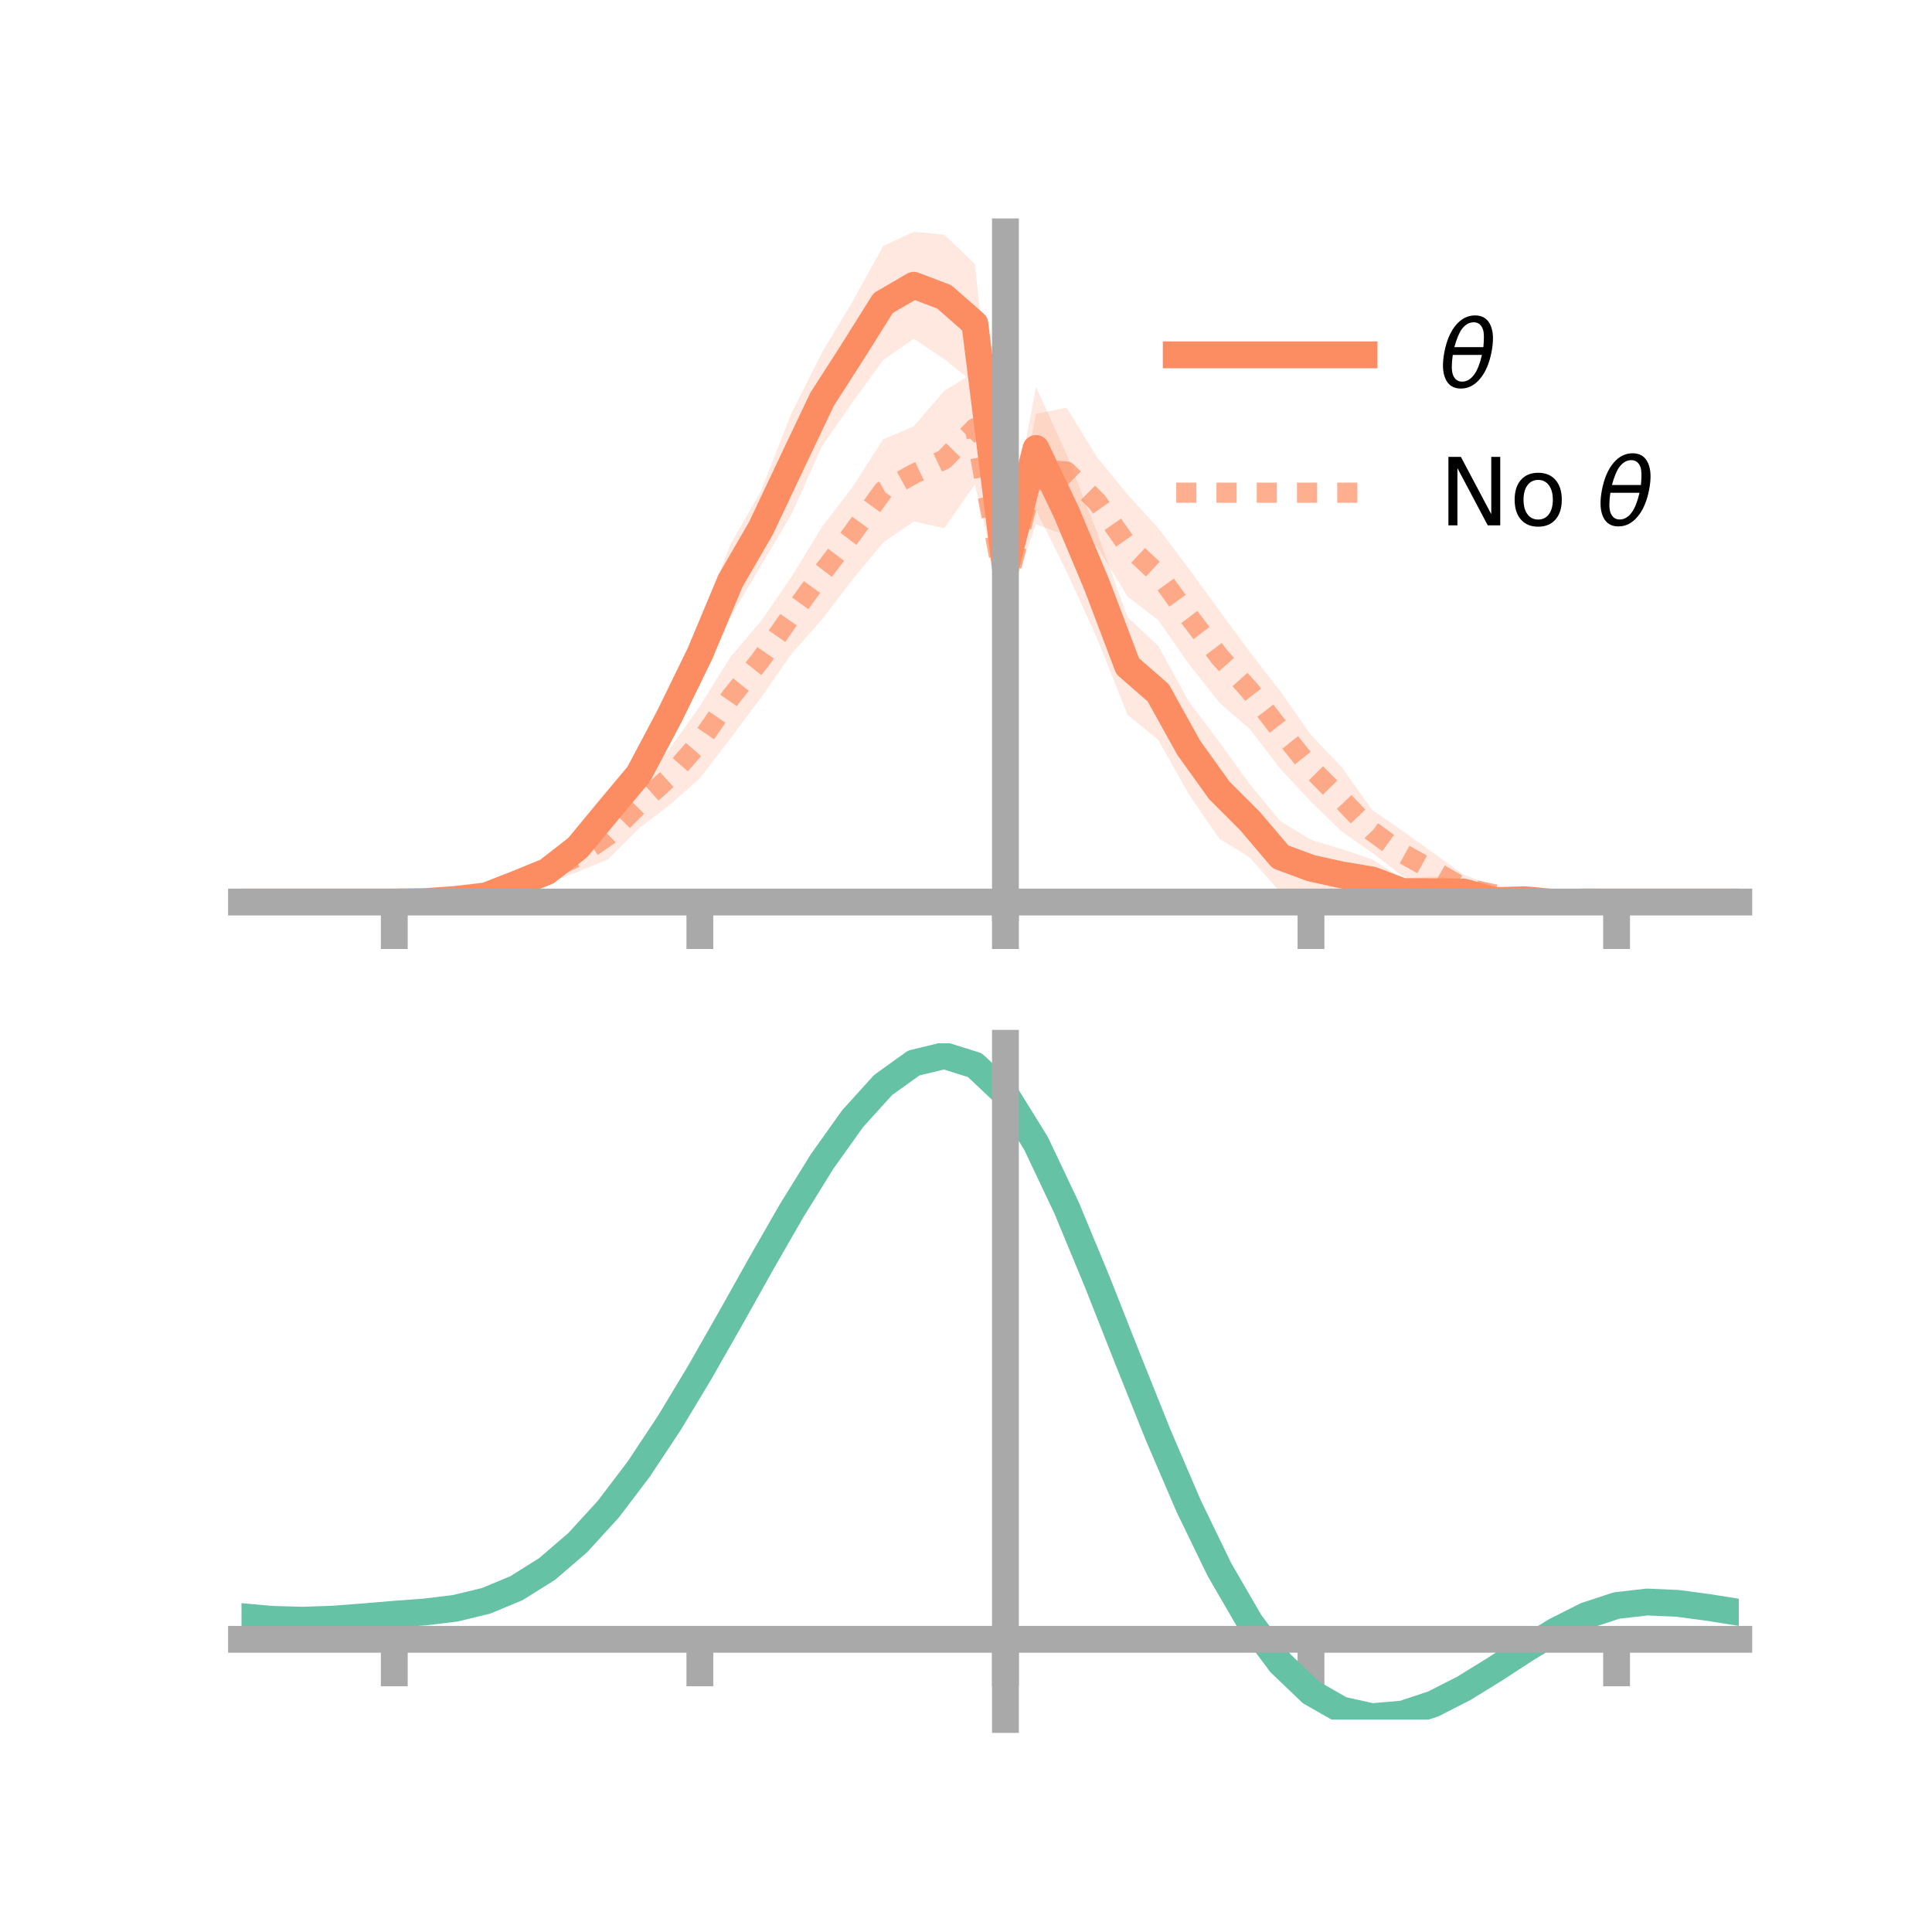 <?xml version="1.0" encoding="utf-8" standalone="no"?>
<!DOCTYPE svg PUBLIC "-//W3C//DTD SVG 1.1//EN"
  "http://www.w3.org/Graphics/SVG/1.1/DTD/svg11.dtd">
<!-- Created with matplotlib (https://matplotlib.org/) -->
<svg height="144pt" version="1.1" viewBox="0 0 144 144" width="144pt" xmlns="http://www.w3.org/2000/svg" xmlns:xlink="http://www.w3.org/1999/xlink">
 <defs>
  <style type="text/css">*{stroke-linecap:butt;stroke-linejoin:round;}</style>
 </defs>
 <g id="figure_1">
  <g id="patch_1">
   <path d="M 0 144 
L 144 144 
L 144 0 
L 0 0 
z
" style="fill:none;"/>
  </g>
  <g id="axes_1">
   <g id="patch_2">
    <path d="M 18 67.68 
L 129.6 67.68 
L 129.6 17.28 
L 18 17.28 
z
" style="fill:none;"/>
   </g>
   <g id="PolyCollection_1">
    <path clip-path="url(#pd9d3899129)" d="M 18 67.234 
L 18 67.234 
L 20.278 67.234 
L 22.555 67.234 
L 24.833 67.234 
L 27.11 67.234 
L 29.388 67.234 
L 31.665 67.107 
L 33.943 66.828 
L 36.22 66.297 
L 38.498 65.229 
L 40.776 63.894 
L 43.053 62.111 
L 45.331 59.354 
L 47.608 56.118 
L 49.886 51.281 
L 52.163 46.395 
L 54.441 40.582 
L 56.718 36.593 
L 58.996 30.786 
L 61.273 26.27 
L 63.551 22.461 
L 65.829 18.338 
L 68.106 17.28 
L 70.384 17.49 
L 72.661 19.677 
L 74.939 40.833 
L 77.216 28.857 
L 79.494 33.843 
L 81.771 39.691 
L 84.049 46.014 
L 86.327 48.136 
L 88.604 52.285 
L 90.882 55.308 
L 93.159 58.456 
L 95.437 61.216 
L 97.714 62.591 
L 99.992 63.278 
L 102.269 64.059 
L 104.547 65.482 
L 106.824 65.329 
L 109.102 65.534 
L 111.38 66.575 
L 113.657 66.615 
L 115.935 67.057 
L 118.212 67.128 
L 120.49 67.234 
L 122.767 67.234 
L 125.045 67.234 
L 127.322 67.234 
L 129.6 67.234 
L 129.6 67.234 
L 129.6 67.234 
L 127.322 67.234 
L 125.045 67.234 
L 122.767 67.234 
L 120.49 67.235 
L 118.212 67.33 
L 115.935 67.492 
L 113.657 67.501 
L 111.38 67.68 
L 109.102 67.439 
L 106.824 67.6 
L 104.547 67.424 
L 102.269 67.118 
L 99.992 67.144 
L 97.714 66.822 
L 95.437 66.515 
L 93.159 63.917 
L 90.882 62.516 
L 88.604 59.193 
L 86.327 55.143 
L 84.049 53.292 
L 81.771 47.589 
L 79.494 42.595 
L 77.216 38.001 
L 74.939 43.873 
L 72.661 28.583 
L 70.384 26.771 
L 68.106 25.246 
L 65.829 26.836 
L 63.551 29.964 
L 61.273 33.255 
L 58.996 38.319 
L 56.718 42.145 
L 54.441 46.012 
L 52.163 51.08 
L 49.886 55.52 
L 47.608 59.283 
L 45.331 61.496 
L 43.053 64.247 
L 40.776 66.012 
L 38.498 66.537 
L 36.22 67.25 
L 33.943 67.249 
L 31.665 67.294 
L 29.388 67.234 
L 27.11 67.234 
L 24.833 67.234 
L 22.555 67.234 
L 20.278 67.234 
L 18 67.234 
z
" style="fill:#fc8d62;fill-opacity:0.2;"/>
   </g>
   <g id="PolyCollection_2">
    <path clip-path="url(#pd9d3899129)" d="M 18 67.234 
L 18 67.234 
L 20.278 67.234 
L 22.555 67.234 
L 24.833 67.234 
L 27.11 67.234 
L 29.388 67.234 
L 31.665 67.118 
L 33.943 66.783 
L 36.22 66.342 
L 38.498 65.379 
L 40.776 63.969 
L 43.053 62.698 
L 45.331 60.495 
L 47.608 58.237 
L 49.886 55.846 
L 52.163 52.634 
L 54.441 48.972 
L 56.718 46.297 
L 58.996 42.99 
L 61.273 39.263 
L 63.551 36.286 
L 65.829 32.737 
L 68.106 31.78 
L 70.384 29.12 
L 72.661 27.729 
L 74.939 42.447 
L 77.216 30.844 
L 79.494 30.383 
L 81.771 34.076 
L 84.049 36.863 
L 86.327 39.363 
L 88.604 42.388 
L 90.882 45.503 
L 93.159 48.6 
L 95.437 51.538 
L 97.714 54.785 
L 99.992 57.173 
L 102.269 60.367 
L 104.547 61.936 
L 106.824 63.568 
L 109.102 65.202 
L 111.38 66.01 
L 113.657 66.598 
L 115.935 66.963 
L 118.212 67.139 
L 120.49 67.234 
L 122.767 67.234 
L 125.045 67.234 
L 127.322 67.234 
L 129.6 67.234 
L 129.6 67.234 
L 129.6 67.234 
L 127.322 67.234 
L 125.045 67.234 
L 122.767 67.234 
L 120.49 67.235 
L 118.212 67.334 
L 115.935 67.449 
L 113.657 67.392 
L 111.38 67.293 
L 109.102 67.16 
L 106.824 66.197 
L 104.547 65.307 
L 102.269 63.561 
L 99.992 61.966 
L 97.714 59.753 
L 95.437 57.317 
L 93.159 54.344 
L 90.882 52.364 
L 88.604 49.479 
L 86.327 46.218 
L 84.049 44.472 
L 81.771 40.742 
L 79.494 39.906 
L 77.216 39.079 
L 74.939 45.595 
L 72.661 36.1 
L 70.384 39.369 
L 68.106 38.872 
L 65.829 40.431 
L 63.551 43.18 
L 61.273 46.166 
L 58.996 48.739 
L 56.718 52 
L 54.441 55.043 
L 52.163 58.009 
L 49.886 60.023 
L 47.608 61.75 
L 45.331 64.048 
L 43.053 64.986 
L 40.776 65.854 
L 38.498 66.804 
L 36.22 67.169 
L 33.943 67.265 
L 31.665 67.296 
L 29.388 67.234 
L 27.11 67.234 
L 24.833 67.234 
L 22.555 67.234 
L 20.278 67.234 
L 18 67.234 
z
" style="fill:#fc8d62;fill-opacity:0.2;"/>
   </g>
   <g id="matplotlib.axis_1">
    <g id="xtick_1">
     <g id="line2d_1">
      <defs>
       <path d="M 0 0 
L 0 3.5 
" id="m1f32162f1a" style="stroke:#a9a9a9;stroke-width:2;"/>
      </defs>
      <g>
       <use style="fill:#a9a9a9;stroke:#a9a9a9;stroke-width:2;" x="29.388" xlink:href="#m1f32162f1a" y="67.234"/>
      </g>
     </g>
    </g>
    <g id="xtick_2">
     <g id="line2d_2">
      <g>
       <use style="fill:#a9a9a9;stroke:#a9a9a9;stroke-width:2;" x="52.163" xlink:href="#m1f32162f1a" y="67.234"/>
      </g>
     </g>
    </g>
    <g id="xtick_3">
     <g id="line2d_3">
      <g>
       <use style="fill:#a9a9a9;stroke:#a9a9a9;stroke-width:2;" x="74.939" xlink:href="#m1f32162f1a" y="67.234"/>
      </g>
     </g>
    </g>
    <g id="xtick_4">
     <g id="line2d_4">
      <g>
       <use style="fill:#a9a9a9;stroke:#a9a9a9;stroke-width:2;" x="97.714" xlink:href="#m1f32162f1a" y="67.234"/>
      </g>
     </g>
    </g>
    <g id="xtick_5">
     <g id="line2d_5">
      <g>
       <use style="fill:#a9a9a9;stroke:#a9a9a9;stroke-width:2;" x="120.49" xlink:href="#m1f32162f1a" y="67.234"/>
      </g>
     </g>
    </g>
   </g>
   <g id="matplotlib.axis_2"/>
   <g id="line2d_6">
    <path clip-path="url(#pd9d3899129)" d="M 18 67.234 
L 20.278 67.234 
L 22.555 67.234 
L 24.833 67.234 
L 27.11 67.234 
L 29.388 67.234 
L 31.665 67.2 
L 33.943 67.039 
L 36.22 66.773 
L 38.498 65.883 
L 40.776 64.953 
L 43.053 63.179 
L 45.331 60.425 
L 47.608 57.701 
L 49.886 53.4 
L 52.163 48.737 
L 54.441 43.297 
L 56.718 39.369 
L 58.996 34.553 
L 61.273 29.763 
L 63.551 26.213 
L 65.829 22.587 
L 68.106 21.263 
L 70.384 22.13 
L 72.661 24.13 
L 74.939 42.353 
L 77.216 33.429 
L 79.494 38.219 
L 81.771 43.64 
L 84.049 49.653 
L 86.327 51.639 
L 88.604 55.739 
L 90.882 58.912 
L 93.159 61.186 
L 95.437 63.866 
L 97.714 64.707 
L 99.992 65.211 
L 102.269 65.588 
L 104.547 66.453 
L 106.824 66.464 
L 109.102 66.486 
L 111.38 67.128 
L 113.657 67.058 
L 115.935 67.275 
L 118.212 67.229 
L 120.49 67.234 
L 122.767 67.234 
L 125.045 67.234 
L 127.322 67.234 
L 129.6 67.234 
" style="fill:none;stroke:#fc8d62;stroke-linecap:square;stroke-width:2;"/>
   </g>
   <g id="line2d_7">
    <path clip-path="url(#pd9d3899129)" d="M 18 67.234 
L 20.278 67.234 
L 22.555 67.234 
L 24.833 67.234 
L 27.11 67.234 
L 29.388 67.234 
L 31.665 67.207 
L 33.943 67.024 
L 36.22 66.755 
L 38.498 66.092 
L 40.776 64.911 
L 43.053 63.842 
L 45.331 62.271 
L 47.608 59.994 
L 49.886 57.935 
L 52.163 55.322 
L 54.441 52.007 
L 56.718 49.148 
L 58.996 45.864 
L 61.273 42.714 
L 63.551 39.733 
L 65.829 36.584 
L 68.106 35.326 
L 70.384 34.245 
L 72.661 31.915 
L 74.939 44.021 
L 77.216 34.961 
L 79.494 35.145 
L 81.771 37.409 
L 84.049 40.668 
L 86.327 42.791 
L 88.604 45.934 
L 90.882 48.933 
L 93.159 51.472 
L 95.437 54.428 
L 97.714 57.269 
L 99.992 59.57 
L 102.269 61.964 
L 104.547 63.622 
L 106.824 64.883 
L 109.102 66.181 
L 111.38 66.651 
L 113.657 66.995 
L 115.935 67.206 
L 118.212 67.236 
L 120.49 67.234 
L 122.767 67.234 
L 125.045 67.234 
L 127.322 67.234 
L 129.6 67.234 
" style="fill:none;stroke:#fc8d62;stroke-dasharray:1.5,1.5;stroke-dashoffset:0;stroke-opacity:0.7;stroke-width:1.5;"/>
   </g>
   <g id="patch_3">
    <path d="M 74.939 67.68 
L 74.939 17.28 
" style="fill:none;stroke:#a9a9a9;stroke-linecap:square;stroke-linejoin:miter;stroke-width:2;"/>
   </g>
   <g id="patch_4">
    <path d="M 129.6 67.68 
L 129.6 17.28 
" style="fill:none;"/>
   </g>
   <g id="patch_5">
    <path d="M 18 67.234 
L 129.6 67.234 
" style="fill:none;stroke:#a9a9a9;stroke-linecap:square;stroke-linejoin:miter;stroke-width:2;"/>
   </g>
   <g id="patch_6">
    <path d="M 18 17.28 
L 129.6 17.28 
" style="fill:none;"/>
   </g>
   <g id="legend_1">
    <g id="line2d_8">
     <path d="M 87.67 26.449 
L 101.67 26.449 
" style="fill:none;stroke:#fc8d62;stroke-linecap:square;stroke-width:2;"/>
    </g>
    <g id="line2d_9"/>
    <g id="text_1">
     <!-- $\theta$ -->
     <g transform="translate(107.27 28.899)scale(0.07 -0.07)">
      <defs>
       <path d="M 45.516 34.672 
L 14.453 34.672 
Q 12.359 20.062 14.5 13.875 
Q 17.188 6.25 24.469 6.25 
Q 31.781 6.25 37.359 13.922 
Q 42.234 20.656 45.516 34.672 
z
M 47.016 42.969 
Q 48.344 56.844 46.625 61.719 
Q 43.953 69.438 36.766 69.438 
Q 29.297 69.438 23.828 61.812 
Q 19.531 55.672 16.156 42.969 
z
M 38.188 76.766 
Q 49.906 76.766 54.594 66.406 
Q 59.281 56.109 55.719 37.844 
Q 52.203 19.625 43.453 9.281 
Q 34.766 -1.125 23.047 -1.125 
Q 11.281 -1.125 6.641 9.281 
Q 2 19.625 5.516 37.844 
Q 9.078 56.109 17.719 66.406 
Q 26.422 76.766 38.188 76.766 
z
" id="DejaVuSans-Oblique-952"/>
      </defs>
      <use transform="translate(0 0.234)" xlink:href="#DejaVuSans-Oblique-952"/>
     </g>
    </g>
    <g id="line2d_10">
     <path d="M 87.67 36.724 
L 101.67 36.724 
" style="fill:none;stroke:#fc8d62;stroke-dasharray:1.5,1.5;stroke-dashoffset:0;stroke-opacity:0.7;stroke-width:1.5;"/>
    </g>
    <g id="line2d_11"/>
    <g id="text_2">
     <!-- No $\theta$ -->
     <g transform="translate(107.27 39.174)scale(0.07 -0.07)">
      <defs>
       <path d="M 9.812 72.906 
L 23.094 72.906 
L 55.422 11.922 
L 55.422 72.906 
L 64.984 72.906 
L 64.984 0 
L 51.703 0 
L 19.391 60.984 
L 19.391 0 
L 9.812 0 
z
" id="DejaVuSans-78"/>
       <path d="M 30.609 48.391 
Q 23.391 48.391 19.188 42.75 
Q 14.984 37.109 14.984 27.297 
Q 14.984 17.484 19.156 11.844 
Q 23.344 6.203 30.609 6.203 
Q 37.797 6.203 41.984 11.859 
Q 46.188 17.531 46.188 27.297 
Q 46.188 37.016 41.984 42.703 
Q 37.797 48.391 30.609 48.391 
z
M 30.609 56 
Q 42.328 56 49.016 48.375 
Q 55.719 40.766 55.719 27.297 
Q 55.719 13.875 49.016 6.219 
Q 42.328 -1.422 30.609 -1.422 
Q 18.844 -1.422 12.172 6.219 
Q 5.516 13.875 5.516 27.297 
Q 5.516 40.766 12.172 48.375 
Q 18.844 56 30.609 56 
z
" id="DejaVuSans-111"/>
       <path id="DejaVuSans-32"/>
      </defs>
      <use transform="translate(0 0.234)" xlink:href="#DejaVuSans-78"/>
      <use transform="translate(74.805 0.234)" xlink:href="#DejaVuSans-111"/>
      <use transform="translate(135.986 0.234)" xlink:href="#DejaVuSans-32"/>
      <use transform="translate(167.773 0.234)" xlink:href="#DejaVuSans-Oblique-952"/>
     </g>
    </g>
   </g>
  </g>
  <g id="axes_2">
   <g id="patch_7">
    <path d="M 18 128.16 
L 129.6 128.16 
L 129.6 77.76 
L 18 77.76 
z
" style="fill:none;"/>
   </g>
   <g id="PolyCollection_3">
    <path clip-path="url(#pfb7e39e687)" d="M 18 120.533 
L 18 120.453 
L 20.278 120.667 
L 22.555 120.729 
L 24.833 120.644 
L 27.11 120.463 
L 29.388 120.261 
L 31.665 120.089 
L 33.943 119.806 
L 36.22 119.249 
L 38.498 118.291 
L 40.776 116.841 
L 43.053 114.847 
L 45.331 112.302 
L 47.608 109.237 
L 49.886 105.721 
L 52.163 101.853 
L 54.441 97.764 
L 56.718 93.607 
L 58.996 89.557 
L 61.273 85.803 
L 63.551 82.544 
L 65.829 79.983 
L 68.106 78.322 
L 70.384 77.76 
L 72.661 78.485 
L 74.939 80.666 
L 77.216 84.393 
L 79.494 89.266 
L 81.771 94.838 
L 84.049 100.691 
L 86.327 106.462 
L 88.604 111.85 
L 90.882 116.62 
L 93.159 120.609 
L 95.437 123.719 
L 97.714 125.918 
L 99.992 127.233 
L 102.269 127.741 
L 104.547 127.555 
L 106.824 126.814 
L 109.102 125.672 
L 111.38 124.291 
L 113.657 122.835 
L 115.935 121.465 
L 118.212 120.331 
L 120.49 119.586 
L 122.767 119.326 
L 125.045 119.433 
L 127.322 119.744 
L 129.6 120.121 
L 129.6 120.225 
L 129.6 120.225 
L 127.322 119.873 
L 125.045 119.58 
L 122.767 119.483 
L 120.49 119.748 
L 118.212 120.502 
L 115.935 121.663 
L 113.657 123.078 
L 111.38 124.584 
L 109.102 126.012 
L 106.824 127.192 
L 104.547 127.959 
L 102.269 128.16 
L 99.992 127.664 
L 97.714 126.371 
L 95.437 124.22 
L 93.159 121.192 
L 90.882 117.321 
L 88.604 112.696 
L 86.327 107.472 
L 84.049 101.873 
L 81.771 96.188 
L 79.494 90.773 
L 77.216 86.034 
L 74.939 82.411 
L 72.661 80.296 
L 70.384 79.596 
L 68.106 80.142 
L 65.829 81.745 
L 63.551 84.211 
L 61.273 87.344 
L 58.996 90.945 
L 56.718 94.825 
L 54.441 98.802 
L 52.163 102.71 
L 49.886 106.403 
L 47.608 109.761 
L 45.331 112.69 
L 43.053 115.128 
L 40.776 117.047 
L 38.498 118.454 
L 36.22 119.39 
L 33.943 119.935 
L 31.665 120.209 
L 29.388 120.37 
L 27.11 120.556 
L 24.833 120.72 
L 22.555 120.79 
L 20.278 120.73 
L 18 120.533 
z
" style="fill:#66c2a5;fill-opacity:0.2;"/>
   </g>
   <g id="matplotlib.axis_3">
    <g id="xtick_6">
     <g id="line2d_12">
      <g>
       <use style="fill:#a9a9a9;stroke:#a9a9a9;stroke-width:2;" x="29.388" xlink:href="#m1f32162f1a" y="122.185"/>
      </g>
     </g>
    </g>
    <g id="xtick_7">
     <g id="line2d_13">
      <g>
       <use style="fill:#a9a9a9;stroke:#a9a9a9;stroke-width:2;" x="52.163" xlink:href="#m1f32162f1a" y="122.185"/>
      </g>
     </g>
    </g>
    <g id="xtick_8">
     <g id="line2d_14">
      <g>
       <use style="fill:#a9a9a9;stroke:#a9a9a9;stroke-width:2;" x="74.939" xlink:href="#m1f32162f1a" y="122.185"/>
      </g>
     </g>
    </g>
    <g id="xtick_9">
     <g id="line2d_15">
      <g>
       <use style="fill:#a9a9a9;stroke:#a9a9a9;stroke-width:2;" x="97.714" xlink:href="#m1f32162f1a" y="122.185"/>
      </g>
     </g>
    </g>
    <g id="xtick_10">
     <g id="line2d_16">
      <g>
       <use style="fill:#a9a9a9;stroke:#a9a9a9;stroke-width:2;" x="120.49" xlink:href="#m1f32162f1a" y="122.185"/>
      </g>
     </g>
    </g>
   </g>
   <g id="matplotlib.axis_4"/>
   <g id="line2d_17">
    <path clip-path="url(#pfb7e39e687)" d="M 18 120.493 
L 20.278 120.699 
L 22.555 120.76 
L 24.833 120.682 
L 27.11 120.509 
L 29.388 120.316 
L 31.665 120.149 
L 33.943 119.87 
L 36.22 119.32 
L 38.498 118.373 
L 40.776 116.944 
L 43.053 114.987 
L 45.331 112.496 
L 47.608 109.499 
L 49.886 106.062 
L 52.163 102.281 
L 54.441 98.283 
L 56.718 94.216 
L 58.996 90.251 
L 61.273 86.573 
L 63.551 83.377 
L 65.829 80.864 
L 68.106 79.232 
L 70.384 78.678 
L 72.661 79.39 
L 74.939 81.538 
L 77.216 85.214 
L 79.494 90.019 
L 81.771 95.513 
L 84.049 101.282 
L 86.327 106.967 
L 88.604 112.273 
L 90.882 116.971 
L 93.159 120.901 
L 95.437 123.969 
L 97.714 126.144 
L 99.992 127.448 
L 102.269 127.951 
L 104.547 127.757 
L 106.824 127.003 
L 109.102 125.842 
L 111.38 124.438 
L 113.657 122.957 
L 115.935 121.564 
L 118.212 120.417 
L 120.49 119.667 
L 122.767 119.405 
L 125.045 119.506 
L 127.322 119.809 
L 129.6 120.173 
" style="fill:none;stroke:#66c2a5;stroke-linecap:square;stroke-width:2;"/>
   </g>
   <g id="patch_8">
    <path d="M 74.939 128.16 
L 74.939 77.76 
" style="fill:none;stroke:#a9a9a9;stroke-linecap:square;stroke-linejoin:miter;stroke-width:2;"/>
   </g>
   <g id="patch_9">
    <path d="M 129.6 128.16 
L 129.6 77.76 
" style="fill:none;"/>
   </g>
   <g id="patch_10">
    <path d="M 18 122.185 
L 129.6 122.185 
" style="fill:none;stroke:#a9a9a9;stroke-linecap:square;stroke-linejoin:miter;stroke-width:2;"/>
   </g>
   <g id="patch_11">
    <path d="M 18 77.76 
L 129.6 77.76 
" style="fill:none;"/>
   </g>
  </g>
 </g>
 <defs>
  <clipPath id="pd9d3899129">
   <rect height="50.4" width="111.6" x="18" y="17.28"/>
  </clipPath>
  <clipPath id="pfb7e39e687">
   <rect height="50.4" width="111.6" x="18" y="77.76"/>
  </clipPath>
 </defs>
</svg>
